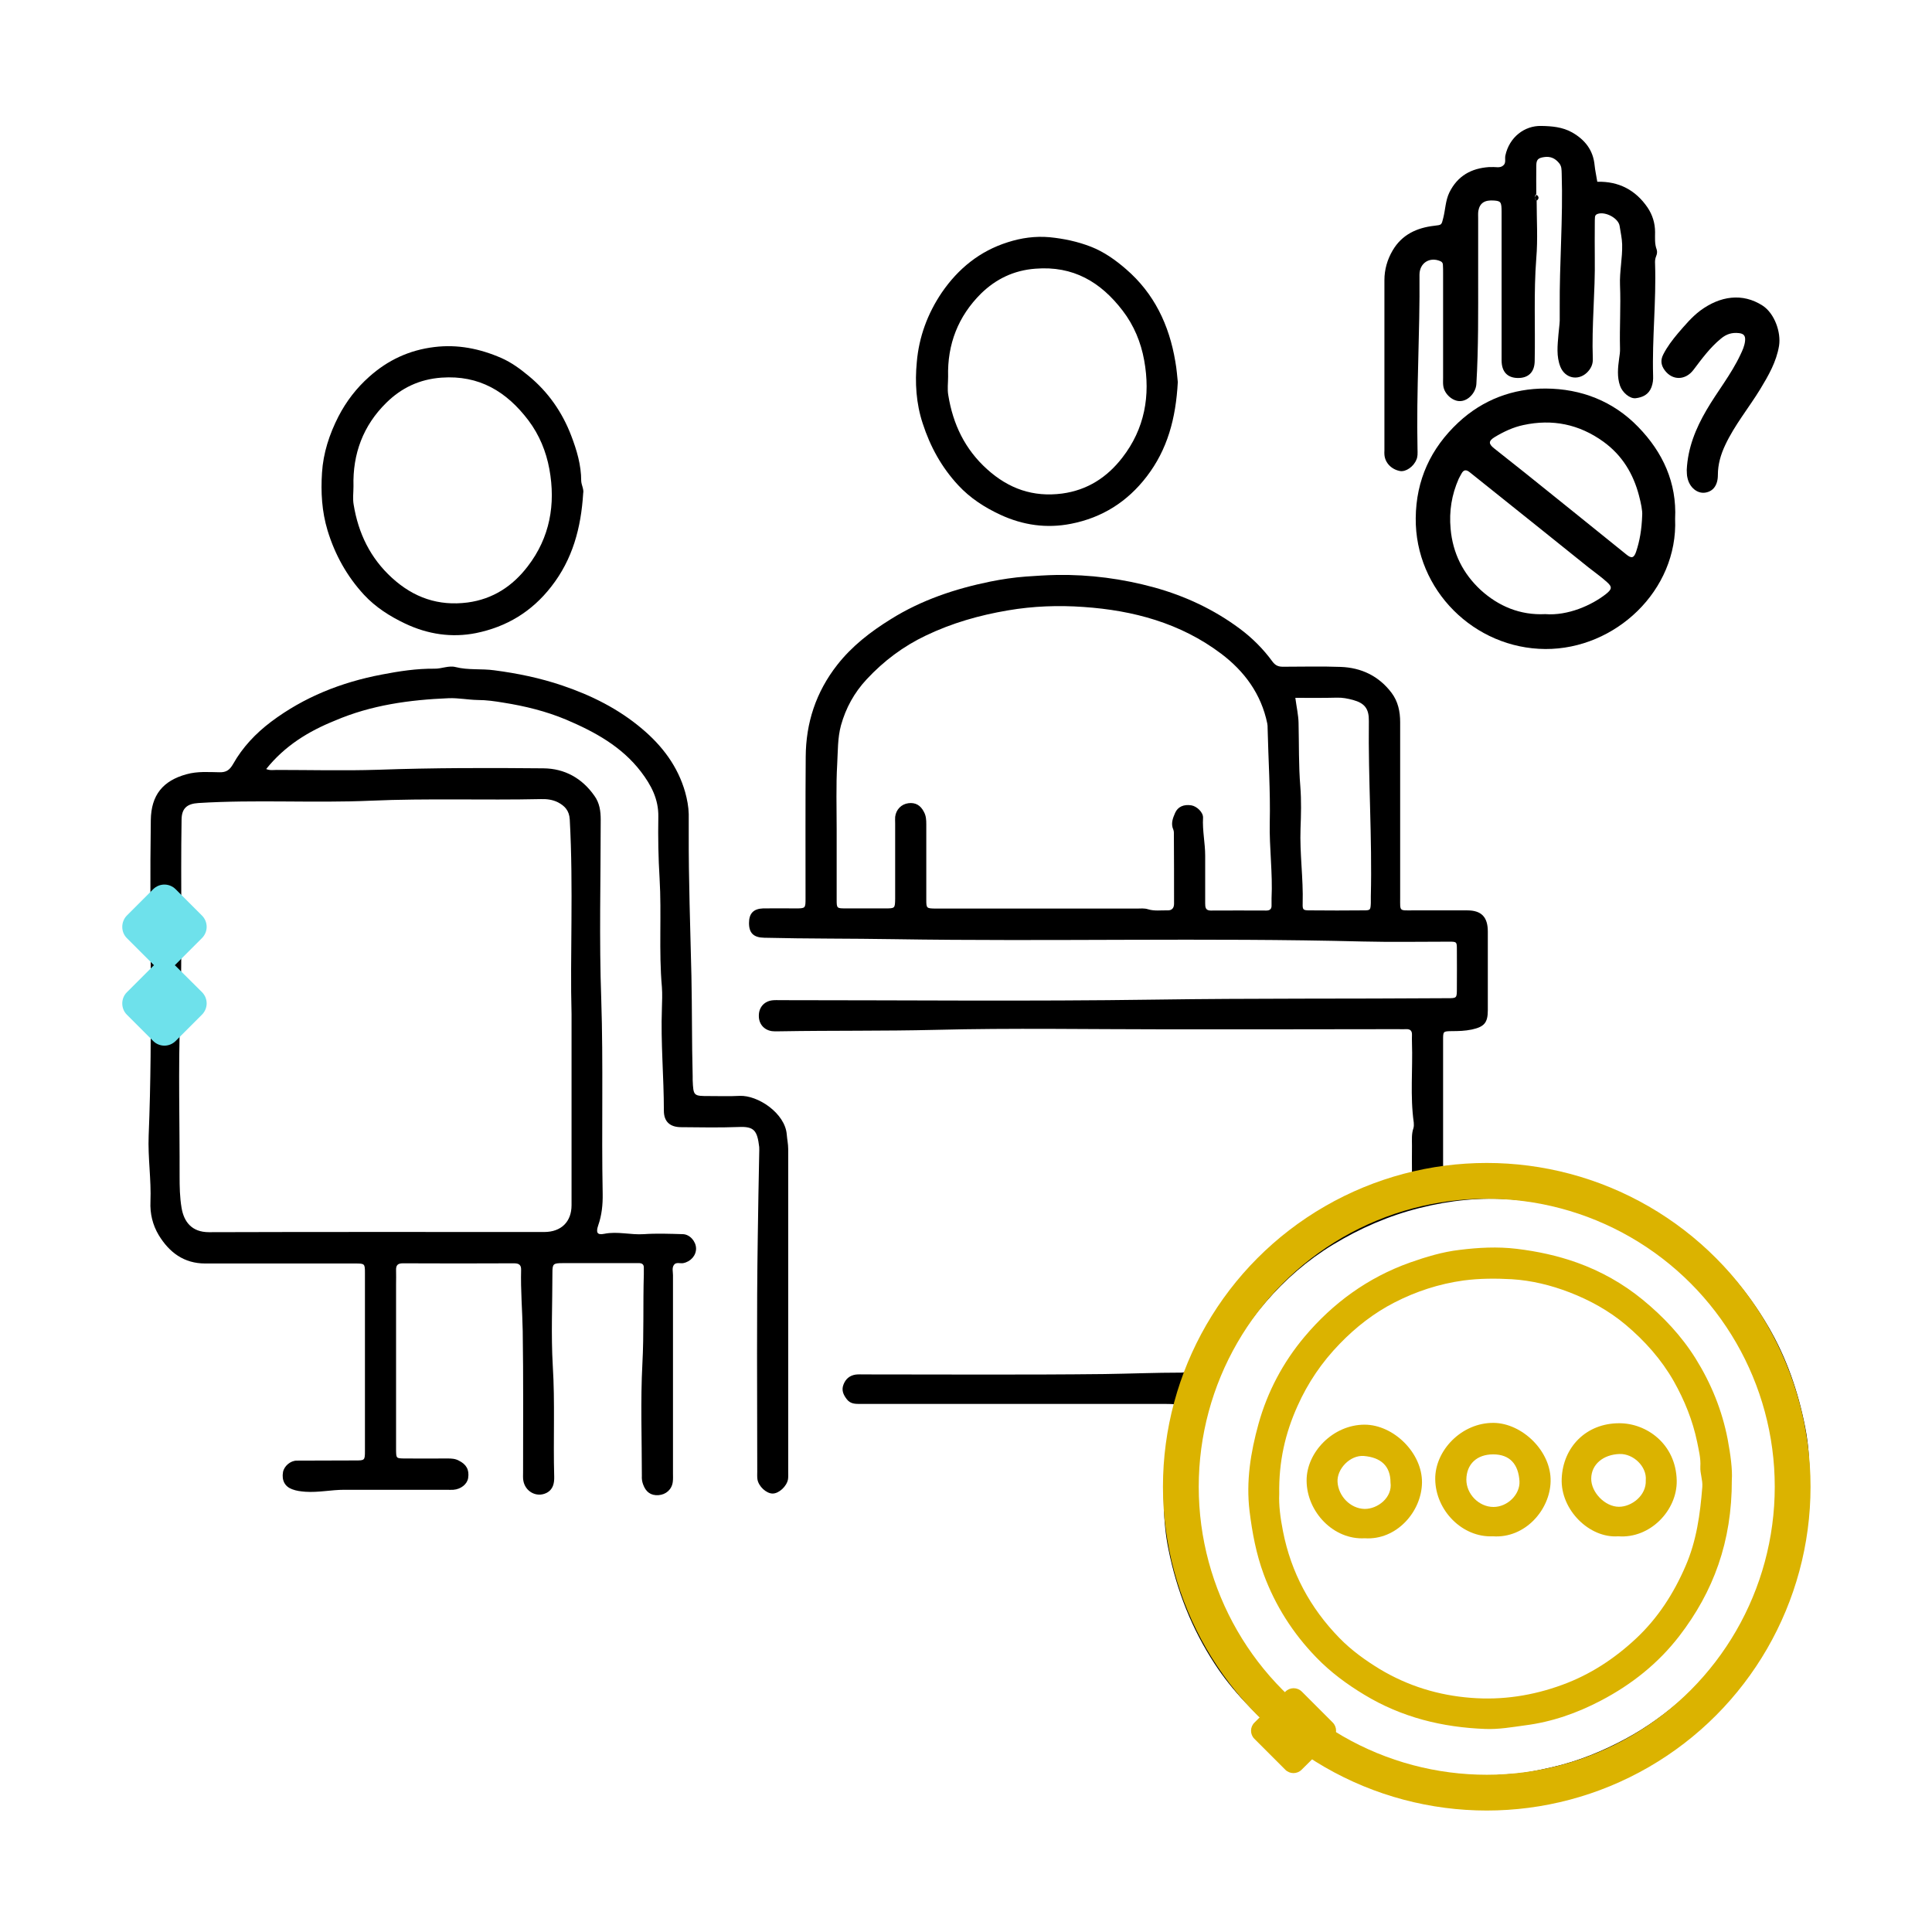 <?xml version="1.0" encoding="utf-8"?>
<!-- Generator: Adobe Illustrator 28.0.0, SVG Export Plug-In . SVG Version: 6.00 Build 0)  -->
<svg version="1.1" id="Capa_1" xmlns="http://www.w3.org/2000/svg" xmlns:xlink="http://www.w3.org/1999/xlink" x="0px" y="0px"
	 viewBox="0 0 1080 1080" style="enable-background:new 0 0 1080 1080;" xml:space="preserve">
<style type="text/css">
	.st0{fill:#DBB300;}
	.st1{fill:#6EE1EB;}
	.st2{fill:none;stroke:#DBB300;stroke-width:20;stroke-miterlimit:10;}
</style>
<path d="M651.9,575.4c-43,0-86.1-0.8-129.1,0.3c-28.9,0.7-57.7,0.3-86.5,0.8c-1.6,0-3.3,0.1-4.9-0.1c-4.4-0.7-7.3-4.1-7.2-8.7
	c0-4.5,2.9-7.9,7.4-8.5c1.6-0.2,3.3-0.1,4.9-0.1c69.6,0,139.1,0.7,208.7-0.3c54.6-0.8,109.3-0.4,163.9-0.8c5.3,0,5.3,0,5.3-5.5
	c0-7.3,0.1-14.5,0-21.8c0-4.2-0.1-4.3-4.3-4.3c-16.2,0-32.3,0.3-48.5-0.1c-87.3-2.2-174.7,0.1-262-1.3c-24.1-0.4-48.2-0.2-72.4-0.8
	c-5.9-0.1-8.5-2.6-8.5-8.2c0-5.4,2.5-8,7.9-8.2c6-0.1,12,0,18,0c5.7,0,5.7,0,5.7-5.7c0-26.3-0.1-52.7,0.1-79
	c0.1-19,5.7-36.2,17.6-51.4c8.3-10.6,18.7-18.6,30-25.6c17.1-10.7,36-17,55.6-21c6.5-1.3,13.1-2.3,19.8-2.8
	c5.8-0.4,11.5-0.8,17.3-0.9c18.5-0.3,36.7,2.1,54.6,7c17.3,4.8,33.3,12.3,47.7,23c7,5.2,13.2,11.4,18.3,18.4
	c1.7,2.3,3.4,2.9,5.9,2.9c10.7,0,21.5-0.3,32.2,0.1c11.6,0.4,21.4,5.1,28.5,14.5c3.6,4.8,4.8,10.4,4.8,16.4c0,32.7,0,65.4,0,98.1
	c0,7.8-0.6,7.1,7,7.1c10.2,0,20.3,0,30.5,0c7.9,0,11.5,3.7,11.5,11.8c0,14.7,0,29.4,0,44.1c0,7-2.1,9.2-8.9,10.7
	c-3.8,0.8-7.5,0.9-11.3,0.9c-4.8,0.1-4.8,0.1-4.8,4.9c0,21.4,0,42.9,0,64.3c0,1.8,0,3.6,0,5.5c0.1,3.5,0.9,4.6,4.2,3.7
	c6.9-1.8,14.1-1.3,21-1.5c7.3-0.3,14.8-0.2,22.1,1.1c4.5,0.8,9,0.3,13.5,1.5c14,3.6,28,7.4,41.2,13.6c12,5.6,23.4,12.2,34,20.2
	c18.7,14.2,33.8,31.4,45.7,51.7c10.3,17.6,16.8,36.5,20.7,56.3c2.2,11,2.6,22.2,2.5,33.5c-0.1,22.2-4.7,43.4-12.9,63.9
	c-6.9,17.5-16.6,33.4-28.5,47.9c-15.8,19.1-34.8,34.2-56.8,45.5c-12.6,6.5-25.6,11.9-39.5,15.2c-15.7,3.8-31.6,5.6-47.8,5.6
	c-19.4,0-38.2-3.3-56.4-9.5c-19.9-6.7-38.3-16.4-54.4-30.1c-13.7-11.7-26.3-24.3-36.2-39.5c-12.9-19.7-21.3-41.1-25.9-64
	c-3.2-15.5-3-31.4-2.2-47.1c0.5-9.5,2.6-18.9,4.9-28.2c0.3-1.4,0.6-2.8,1-4.2c0.2-1.1-0.3-1.8-1.3-1.8c-1.6-0.1-3.3-0.1-4.9-0.1
	c-56.5,0-113,0-169.5,0c-3,0-5.8,0.1-7.9-2.7c-1.9-2.5-3-5-1.8-8.1c1.2-3.2,3.5-5.1,6.8-5.6c1.6-0.2,3.3-0.1,4.9-0.1
	c44.7,0,89.4,0.3,134.1-0.2c14.3-0.2,28.6-0.8,42.9-0.8c2.7,0,4-1.2,4.8-3.4c3.2-8.5,7.9-16.3,12.6-24c4.3-7.2,9.5-13.7,14.7-20.2
	c4.5-5.7,9.6-10.9,14.9-15.8c14.1-13.2,29.5-24.3,47.3-32.3c10.5-4.7,21.1-8.7,32-12.1c2.3-0.7,2.8-1.7,2.8-3.8
	c-0.1-5.1,0-10.2,0-15.3c0-3.2-0.3-6.5,0.8-9.7c0.3-1,0.3-2.2,0.2-3.2c-2.1-14.8-0.5-29.7-1-44.6c0-1.5-0.1-2.9,0-4.4
	c0.1-2.4-1.1-3.3-3.3-3.2c-1.5,0.1-2.9,0-4.4,0C738.3,575.4,695.1,575.4,651.9,575.4L651.9,575.4z M467.7,463.8
	c0,13.1,0,26.1,0,39.2c0,4.7,0.1,4.8,4.9,4.8c7.5,0,14.9,0,22.3,0c5.4,0,5.4,0,5.5-5.4c0-14,0-28,0-42c0-1.3-0.1-2.6,0-3.8
	c0.5-4.1,3.5-7.1,7.4-7.6s6.8,1.1,8.7,4.9c1.2,2.2,1.3,4.5,1.3,6.9c0,14,0,28,0,42c0,5,0.1,5,5.2,5.1c1.1,0,2.2,0,3.3,0
	c36.3,0,72.7,0,109,0c2.2,0,4.4-0.3,6.5,0.4c3.6,1.1,7.2,0.5,10.8,0.6c2.4,0.1,3.7-1.2,3.7-3.7c0-13.3,0-26.5-0.1-39.8
	c0-0.5-0.1-1.1-0.3-1.6c-1.5-3.4-0.3-6.4,1-9.4c1.5-3.4,4.8-4.9,9.1-4.2c3,0.5,6.7,3.9,6.5,7c-0.4,7.1,1.2,14.1,1.2,21.1
	c0,8.9,0,17.8,0,26.7c0,2.2,0.2,4,3.1,4c10.3-0.1,20.7,0,31.1,0c2.1,0,3-1,2.9-3c0-1.3,0-2.5,0-3.8c0.7-14.1-1.3-28.2-1-42.4
	c0.4-17.6-0.8-35.1-1.2-52.7c0-0.9,0-1.8-0.2-2.7c-3.4-16.5-12.8-29.2-25.8-39c-22.7-17.1-49.1-24.2-76.9-26.1
	c-14-1-28.2-0.5-42.2,1.9c-16,2.7-31.4,7.1-46,14.1c-12.6,6-23.5,14.2-33,24.4c-7,7.5-11.7,16.1-14.4,25.8c-1.9,7-1.7,14.4-2.1,21.5
	C467.3,439,467.7,451.4,467.7,463.8z M828.2,992.8c4.5,0.3,9-0.8,13.5-0.9c8.9-0.3,17.6-2.1,26.2-4.1c14.3-3.3,27.8-8.8,40.8-15.8
	c12.1-6.5,23-14.5,33.1-23.5c9.4-8.3,17.4-17.9,24.4-28.3c9.7-14.3,17.2-29.7,22.2-46.4c4.4-14.7,6.2-29.7,6.7-44.8
	c0.2-7.5-1-15.1-1.9-22.6c-1.6-13.8-5.3-27-10.9-39.6c-9.5-21.4-22.5-40.4-40.4-55.8c-13.3-11.4-27.7-20.9-43.8-27.8
	c-17-7.2-34.7-11.3-53-12.7c-17.4-1.3-34.7,0.5-51.6,4.8c-17.2,4.3-33.2,11.3-48.4,20.5c-14.2,8.6-26.7,19.5-37.5,32
	c-11.4,13.2-20.7,27.8-27.5,44c-7.9,18.7-11.9,38.2-12.9,58.4c-0.4,9.2,0.8,18.4,2,27.5c2,14.5,6.1,28.2,12.1,41.5
	c8.7,19.2,20.8,35.9,36.4,50.2c8.2,7.5,16.8,14.2,26.3,20C769.9,984.9,798.1,992,828.2,992.8z M724.1,390.1
	c0.7,5.3,1.7,9.6,1.8,13.9c0.3,11.9,0,23.9,1,35.8c0.6,7.8,0.4,15.6,0.1,23.4c-0.5,14,1.6,27.8,1.2,41.8c-0.1,3.7,0.2,3.9,4.2,3.9
	c10,0.1,20,0.1,29.9,0c3.8,0,3.8-0.2,4-4.1c0-1.3,0-2.5,0-3.8c0.8-32.6-1.5-65.2-1.1-97.9c0.1-6.9-2.3-10-8.8-11.8
	c-3-0.8-5.9-1.4-9.1-1.3C739.7,390.2,732.2,390.1,724.1,390.1z"/>
<path d="M148.8,429.9c2.2,0.9,4,0.5,5.8,0.5c18.9,0,37.8,0.5,56.7-0.1c30.8-1.1,61.7-1.1,92.5-0.8c11.8,0.1,21.6,5.5,28.5,15.4
	c2.9,4,3.5,8.6,3.5,13.4c0,33.4-0.9,66.9,0.3,100.2c1.2,36.3,0.1,72.6,0.8,108.9c0.1,6-0.5,11.9-2.5,17.6c-1.4,4.1-0.5,5.5,3.4,4.7
	c7.4-1.5,14.7,0.7,22.1,0.2c7.2-0.5,14.5-0.2,21.8,0c3.9,0.1,7.3,4,7.4,7.9c0.1,4-3,7.5-7.2,8.3c-1.7,0.3-3.9-0.7-5.1,0.9
	c-1.3,1.7-0.6,3.9-0.6,5.8c0,36.9,0,73.7,0,110.6c0,1.6,0.1,3.3-0.1,4.9c-0.5,4.3-3.8,7.2-8,7.5c-4.3,0.3-7.1-1.8-8.6-6
	c-0.6-1.6-0.8-3.2-0.7-4.8c0-20.9-0.8-41.8,0.3-62.7c0.9-16.7,0.3-33.3,0.8-50c0-1.3,0-2.5,0-3.8c0-1.5-0.8-2.3-2.4-2.4
	c-0.9,0-1.8,0-2.7,0c-13.4,0-26.9,0-40.3,0c-5.3,0-5.7,0.4-5.7,5.5c0,17.3-0.8,34.6,0.2,51.8c1.3,20.7,0.2,41.3,0.8,62
	c0.1,3.8-0.6,7.3-4.4,9.2c-5.6,2.7-12-0.9-12.9-7.2c-0.2-1.4-0.1-2.9-0.1-4.3c0-26.3,0.2-52.7-0.2-79c-0.2-11.4-1.2-22.8-0.9-34.2
	c0.1-2.9-1.3-3.7-4-3.7c-20.7,0.1-41.4,0.1-62.1,0c-2.9,0-3.9,1.1-3.8,3.9c0.1,2.5,0,5.1,0,7.6c0,29.8,0,59.6,0,89.4
	c0,1.3,0,2.5,0,3.8c0.1,4.2,0.1,4.3,4.3,4.4c8.2,0.1,16.4,0,24.5,0c2.2,0,4.3,0.1,6.3,1.2c4.2,2.1,5.9,5.1,5.2,9.7
	c-0.5,3.4-4,6.3-8.3,6.6c-1.3,0.1-2.5,0-3.8,0c-19.1,0-38.1,0-57.2,0c-7.2,0-14.4,1.6-21.7,1.1c-2.6-0.2-5.1-0.5-7.4-1.4
	c-4.1-1.5-5.9-5-5.1-9.6c0.6-3.3,4.1-6.4,7.7-6.4c10.9-0.1,21.8,0,32.7-0.1c5.3,0,5.4,0,5.4-5.5c0-33.1,0-66.1,0-99.2
	c0-5.3-0.1-5.4-5.4-5.4c-28,0-55.9,0-83.9,0c-11.9,0-20.1-6.2-26-15.9c-3.4-5.7-4.9-12-4.6-18.7c0.5-12.3-1.5-24.6-1-36.9
	c2.4-58.8,0.3-117.6,1.2-176.4c0.2-14,6.8-22,20-25.6c6.1-1.7,12.2-1.2,18.4-1.1c3.8,0.1,5.7-1.3,7.6-4.6
	c5.3-9.4,12.6-17.1,21.2-23.6c18.5-13.9,39.3-22.1,61.8-26.4c9.8-1.9,19.6-3.4,29.6-3.3c3.9,0.1,7.9-1.9,11.8-0.9
	c7.1,1.8,14.4,0.8,21.6,1.8c13,1.7,25.6,4.3,38,8.5c16.3,5.5,31.5,13.1,44.6,24.2c11.3,9.5,20,21,24.1,35.4c1.1,4,1.9,8.1,2,12.3
	c0,3.5,0,6.9,0,10.4c-0.1,26.7,0.9,53.3,1.5,80c0.4,18.7,0.2,37.3,0.7,56c0,0.7,0,1.5,0,2.2c0.4,9,0.4,9,9.3,9
	c5.6,0,11.3,0.2,16.9-0.1c10.2-0.5,25.5,9.7,26.4,21.6c0.2,2.7,0.8,5.3,0.8,8c0,60.1,0,120.2,0,180.4c0,1.5,0.1,2.9-0.1,4.3
	c-0.7,4-5.1,8-8.6,8s-7.9-4-8.5-8c-0.2-1.4-0.1-2.9-0.1-4.3c0-44-0.4-87.9,0.3-131.9c0.2-15.4,0.5-30.8,0.8-46.2
	c0-1.1,0.1-2.2,0-3.3c-1.1-9.2-2.8-11.6-11.5-11.2c-10.7,0.4-21.4,0.2-32.1,0.1c-6.3,0-9.7-3.1-9.7-9.2c0-19-1.8-38-1.1-57.1
	c0.1-4,0.3-8,0-12c-1.8-20.3-0.1-40.6-1.3-60.9c-0.7-11.4-0.9-22.8-0.7-34.2c0.2-10-4-17.8-9.7-25.3c-10.8-14.1-25.8-22.3-41.8-29.1
	c-11.2-4.7-23-7.6-35-9.5c-4.8-0.8-9.6-1.5-14.5-1.5c-5.4-0.1-10.8-1.2-16.2-1c-21.8,0.9-43.2,3.8-63.5,12.5
	C172.4,408.8,159.2,416.9,148.8,429.9z M319.5,566.9c-0.9-32.2,1.1-70.5-1-108.8c-0.3-5-2.8-7.6-6.6-9.6c-3-1.5-6.2-1.9-9.5-1.8
	c-31.7,0.7-63.5-0.5-95.2,0.9c-32.1,1.4-64.2-0.7-96.3,1.3c-6.4,0.4-9.3,3-9.4,9.2c-0.6,36.6,0.5,73.3-0.8,110
	c-1.1,29.8-0.2,59.6-0.3,89.3c0,6,0.1,11.9,1.1,17.8c1.3,7.7,5.6,13.6,15.3,13.6c62.5-0.2,125-0.1,187.4-0.1c9.5,0,15.3-5.7,15.3-15
	C319.5,640.2,319.5,606.5,319.5,566.9z"/>
<path d="M859,112.2c0,10.7,0.7,21.5-0.2,32.1c-1.5,19.2-0.5,38.4-0.9,57.6c-0.1,6.2-3.6,9.5-9.5,9.4c-5.8-0.1-9-3.5-9-9.9
	c0-25.1,0-50.1,0-75.2c0-2.5,0-5.1,0-7.6c0-5.7-0.4-6.2-4.2-6.5c-5.3-0.4-8,1.4-8.8,5.8c-0.2,1.4-0.1,2.9-0.1,4.3
	c0,10.5,0,21.1,0,31.6c0,20.3,0.2,40.6-1,60.9c-0.3,4.6-4.3,9.2-8.7,9.5c-4.3,0.4-9.2-3.8-9.8-8.5c-0.2-1.4-0.1-2.9-0.1-4.4
	c0-19.6,0-39.2,0-58.8c0-1.4,0-2.9-0.1-4.4c0-0.9-0.4-1.7-1.4-2.1c-6-2.6-11.7,1-11.7,7.6c0.3,32.5-1.8,64.9-1.1,97.4
	c0,1.1,0.1,2.2,0,3.3c-0.1,0.9-0.2,1.8-0.6,2.6c-1.5,3.9-5.9,7-9.2,6.4c-4.8-0.9-8.4-4.6-8.7-9.2c-0.1-0.7,0-1.4,0-2.2
	c0-31.8,0-63.6,0-95.3c0-5.9,1.6-11.5,4.6-16.6c5.2-8.9,13.6-12.7,23.3-13.8c4.1-0.5,4-0.3,5-4.4c1.2-4.7,1.2-9.6,3.4-14.2
	c4.6-9.3,12.2-13.5,22.1-14.2c0.5,0,1.1,0,1.6,0c2.1-0.2,4.5,0.7,6.3-0.8c1.9-1.4,0.9-3.7,1.3-5.6c2.2-10.4,10.8-16.8,20-16.6
	c6.1,0.1,11.9,0.6,17.3,3.6c7.2,4.1,11.8,9.9,12.6,18.4c0.3,3,1,6,1.5,9.2c12-0.3,21.4,4.6,28.1,14.4c2.8,4.2,4.2,8.8,4.2,13.8
	c0,3.2-0.3,6.5,0.9,9.7c0.4,1.2,0.2,2.5-0.3,3.7c-0.6,1.4-0.7,2.8-0.6,4.3c0.7,20.9-1.7,41.7-1.1,62.5c0.1,2.2-0.1,4.2-0.9,6.4
	c-1.6,4.2-4.9,5.7-8.8,6.2c-3.3,0.4-7.5-3.2-8.8-7c-1.7-4.9-1.2-10-0.5-15.1c0.3-2,0.6-3.9,0.5-5.9c-0.3-11.7,0.5-23.5,0-35.2
	c-0.3-7.6,1.4-15.1,1.2-22.8c-0.1-3.5-0.9-6.8-1.4-10.2c-0.6-4.4-7.8-8.2-12.1-6.9c-1,0.3-1.6,0.8-1.7,1.8c-0.1,1.3-0.1,2.5-0.1,3.8
	c0,6.4-0.1,12.7,0,19.1c0.3,18.9-1.8,37.7-1.1,56.5c0.1,3.1-1.2,5.6-3.4,7.7c-5,4.6-12.1,3-14.7-3.3c-2.4-5.9-1.6-12.2-1.1-18.3
	c0.2-2.5,0.6-5,0.7-7.5c0-2.4,0-4.7,0-7.1c-0.2-25,1.9-50,1.1-75.1c-0.1-2.2,0.1-4.2-1.6-6.1c-2.2-2.6-4.8-3.7-8.2-3.2
	s-4.4,1.4-4.4,4.9c-0.1,5.3,0,10.5,0,15.8C857.6,110,857.6,111.1,859,112.2z"/>
<path d="M936.4,290c1.7,40.1-33.5,73-72.5,72.8c-39.7-0.2-72.9-32.9-72.5-73.2c0.2-21.3,8.4-39,23.8-53.4
	c13.7-12.8,30.6-19.1,48.9-19c19.7,0.1,37.7,7,51.7,21.5C929.5,252.8,937.4,269.8,936.4,290z M863.8,343.3c12.7,1,26-5,33.9-11.2
	c3.4-2.7,3.7-4,0.5-6.8c-3.2-2.9-6.8-5.4-10.2-8.1c-16.6-13.3-33.2-26.7-49.9-40c-5.5-4.4-11-8.8-16.5-13.2
	c-2.1-1.7-3.5-1.4-4.7,0.9c-0.5,1-1.1,1.9-1.5,2.8c-3.9,8.9-5.4,18-4.5,27.9c1.2,13.7,7,25.1,16.8,34.2
	C837.7,338.9,849.8,344,863.8,343.3z M918,288c0.2-2.5-0.7-6.8-1.8-11c-3.2-12.2-9.4-22.5-19.9-30.1c-13.6-9.8-28.5-12.8-44.7-9.3
	c-5.7,1.2-11,3.7-16,6.7c-3.6,2.2-3.6,3.8-0.3,6.4c5.8,4.6,11.6,9.2,17.4,13.8c18.8,15.1,37.7,30.3,56.5,45.5c2.8,2.3,4.2,2,5.4-1.6
	C916.6,302.4,917.7,296.2,918,288z"/>
<path d="M658.4,213.6c-1.1,20.4-5.8,37.7-17.4,52.8c-10.8,14.1-24.9,23-42.3,26.4c-13.7,2.7-26.9,0.8-39.6-5.1
	c-8.8-4.1-16.8-9.3-23.4-16.4c-9.3-10-15.7-21.6-19.9-34.6c-3.7-11.2-4.4-22.8-3.3-34.3c1.2-14,6-27.1,14-38.9
	c9.2-13.4,21.3-23.2,36.9-28.1c7.5-2.4,15.2-3.5,23.3-2.8c8,0.8,15.6,2.4,23.1,5.3c7.4,2.9,13.7,7.4,19.6,12.5
	c15.8,13.6,24.2,31.3,27.6,51.6C657.8,206.3,658.1,210.9,658.4,213.6z M530,210.6c0,3.4-0.5,7,0.1,10.3c2.6,16.2,9.3,30.3,21.8,41.5
	c12,10.8,25.6,15.6,41.8,13.5c14.2-1.9,25.2-9.1,33.7-20.1c12.5-16.1,15.8-34.7,12.2-54.4c-1.8-10-5.7-19.5-12-27.7
	c-12.3-16.1-27.7-25.2-48.8-23.5c-12.1,0.9-22.1,5.8-30.4,13.9C535.6,176.8,529.5,192.5,530,210.6z"/>
<path d="M326,275.8c-1.2,19.3-5.9,36.9-17.9,52.2c-10.9,14-24.9,22.4-42,25.9c-13.6,2.7-26.9,0.7-39.6-5.3
	c-8.6-4.1-16.5-9.1-23-16.1c-9.6-10.4-16.3-22.5-20.4-36c-3.2-10.6-3.8-21.4-3.1-32.2c0.7-11.1,4.1-21.5,9.2-31.5
	c4.4-8.5,10.1-15.9,17.2-22.2c10.4-9.3,22.4-14.9,36.4-16.6c13.1-1.6,25.4,0.9,37.4,6.1c5.7,2.5,10.7,6.2,15.4,10.1
	c10.8,8.9,18.7,20.2,23.7,33.3c3.1,8.1,5.6,16.4,5.6,25.3C325,271.2,326.5,273.5,326,275.8z M197.6,271.8c0,3.5-0.5,7,0.1,10.3
	c2.6,16,9.3,29.9,21.5,41c12.1,11,25.9,15.8,42.2,13.7c14.2-1.9,25.2-9.2,33.6-20.2c12.4-16.1,15.7-34.7,12.1-54.4
	c-1.8-9.8-5.6-19.1-11.7-27.2c-12.2-16.1-27.5-25.4-48.6-23.9c-12.3,0.9-22.4,5.7-30.9,14.1C203,237.9,197.1,253.7,197.6,271.8z"/>
<path d="M942.9,262.7c0.6-12.4,5-23.1,11-33.4c6.1-10.5,13.8-19.9,19-31c1.2-2.5,2.3-4.9,2.6-7.7c0.3-2.9-0.7-4.1-3.5-4.4
	c-3.8-0.4-6.9,0.5-10,3.1c-6.1,5-10.6,11.2-15.3,17.4c-4.5,6-11.8,6.1-16.1,0.3c-2-2.7-2.5-5.5-0.9-8.7c2.2-4.4,5.2-8.3,8.3-12
	c3.9-4.5,7.7-9.1,12.5-12.7c11-8.1,23.5-10.1,34.9-2.7c6.5,4.3,10.3,14.7,9.1,22.4c-1.5,9-5.9,16.6-10.5,24.2
	c-6.4,10.5-14.3,20-19.6,31.3c-2.5,5.3-4.1,10.8-4.1,16.7c0,5.8-2.7,9.3-7.2,9.9c-4.4,0.6-8.7-3-9.8-8.3
	C942.9,265.7,943,264,942.9,262.7z"/>
<path d="M859,112.2c-1.4-1.1-1.4-2.2,0-3.3C860.4,110,860.4,111.1,859,112.2z"/>
<path class="st0" d="M968.1,827.3c0.1,34.5-10.3,62.5-29.4,87.3c-11.8,15.3-26.7,27.1-43.7,36c-13.3,7-27.5,12-42.6,13.9
	c-7.3,1-14.7,2.3-22.1,2c-24.1-0.9-46.8-6.5-67.6-19.1c-9.8-5.9-19-12.7-26.9-20.9c-13-13.4-22.9-28.9-29.4-46.5
	c-4.2-11.4-6.4-23.2-7.9-35.3c-2-16.7,0.6-32.8,5-48.7c5-18,13.7-34.4,25.7-48.7c15.9-18.9,35.4-33.1,58.9-41.5
	c9.1-3.2,18.3-6,27.8-7.1c10.5-1.3,21.1-1.9,31.9-0.6c11.6,1.4,22.8,3.8,33.7,7.7c13.4,4.8,25.7,11.7,36.7,20.7
	c11.6,9.5,21.7,20.2,29.7,33c8.7,14,14.8,29,17.9,45.2C967.4,813.2,968.5,821.6,968.1,827.3z M715.1,835.2
	c-0.3,5.9,0.6,13.3,2.1,20.8c4.5,23,15.2,42.9,31.5,59.6c6.7,6.9,14.5,12.5,22.7,17.5c15.7,9.4,32.7,14.6,50.8,16
	c17.5,1.4,34.6-1.2,51.2-7.3c15.6-5.7,29.1-14.6,41.1-25.8c12.2-11.4,21.1-25.2,27.7-40.5c6.2-14.2,8.2-29.1,9.4-44.3
	c0.3-3.9-1.3-7.5-1.1-11.3c0.3-4.8-0.9-9.3-1.8-13.9c-2.5-12-7-23.1-13-33.8c-7-12.3-16.3-22.7-27-31.7c-9.3-7.8-20-13.7-31.4-18.1
	c-10.4-4-21.1-6.6-32.1-7.3c-9-0.5-18-0.5-27.1,0.7c-13.7,1.9-26.5,6.1-38.6,12.3c-11.5,5.9-21.6,13.8-30.6,23.1
	c-10,10.3-17.8,21.8-23.6,34.8C718.5,801.1,714.8,816.8,715.1,835.2z"/>
<path class="st0" d="M834.5,858.8c-17,0.8-32-14.4-32.2-31.9c-0.2-16,14.7-31.7,32.7-31.5c15.9,0.2,32.2,15.8,31.8,32.7
	C866.5,843.9,852.6,860.1,834.5,858.8z M834.7,813c-9.1,0-14.9,5.4-15,14.1c0,8.1,7,15.3,15.2,15.3c7.8,0,14.9-7,14.5-14.4
	C848.8,818.5,844,813,834.7,813z"/>
<path class="st0" d="M762.9,859.9c-17.3,1-32.4-14.6-32.5-32.2c-0.1-15.9,14.8-31.3,32.4-31.3c16.2,0,32.3,15.8,32.1,32.4
	C794.7,845.1,780.6,861.1,762.9,859.9z M777.3,828.7c0-9.3-5.5-14-14.9-14.8c-7.7-0.6-15.2,7.3-14.7,14.6c0.5,7.8,7.1,14.8,15.1,15
	C770.1,843.6,778.5,837.1,777.3,828.7z"/>
<path class="st0" d="M904.6,858.8c-16.1,1.2-32.3-14.8-31.6-32.2c0.7-17.8,13.8-31,32.1-31c15.2-0.1,31.8,11.5,32.2,32.1
	C937.6,844.2,922.5,860.2,904.6,858.8z M920,827.5c0.7-7.7-7-15-14.7-14.7c-9,0.3-15.7,5.7-15.8,13.7c-0.1,7.7,7.7,15.8,15.5,15.8
	C912.1,842.3,920.4,836,920,827.5z"/>
<path class="st1" d="M70.9,524.4l14.7,14.7c3.5,3.5,9.1,3.5,12.6,0l14.7-14.7c3.5-3.5,3.5-9.1,0-12.6l-14.7-14.7
	c-3.5-3.5-9.1-3.5-12.6,0l-14.7,14.7C67.5,515.3,67.5,521,70.9,524.4z"/>
<path class="st1" d="M70.9,567.2l14.7,14.7c3.5,3.5,9.1,3.5,12.6,0l14.7-14.7c3.5-3.5,3.5-9.1,0-12.6L98.2,540
	c-3.5-3.5-9.1-3.5-12.6,0l-14.7,14.7C67.5,558.1,67.5,563.8,70.9,567.2z"/>
<path class="st0" d="M701.2,972l17.3,17.3c2.5,2.5,6.6,2.5,9.1,0L745,972c2.5-2.5,2.5-6.6,0-9.1l-17.3-17.3c-2.5-2.5-6.6-2.5-9.1,0
	l-17.3,17.3C698.7,965.4,698.7,969.5,701.2,972z"/>
<circle class="st2" cx="831.1" cy="831.1" r="171"/>
</svg>
